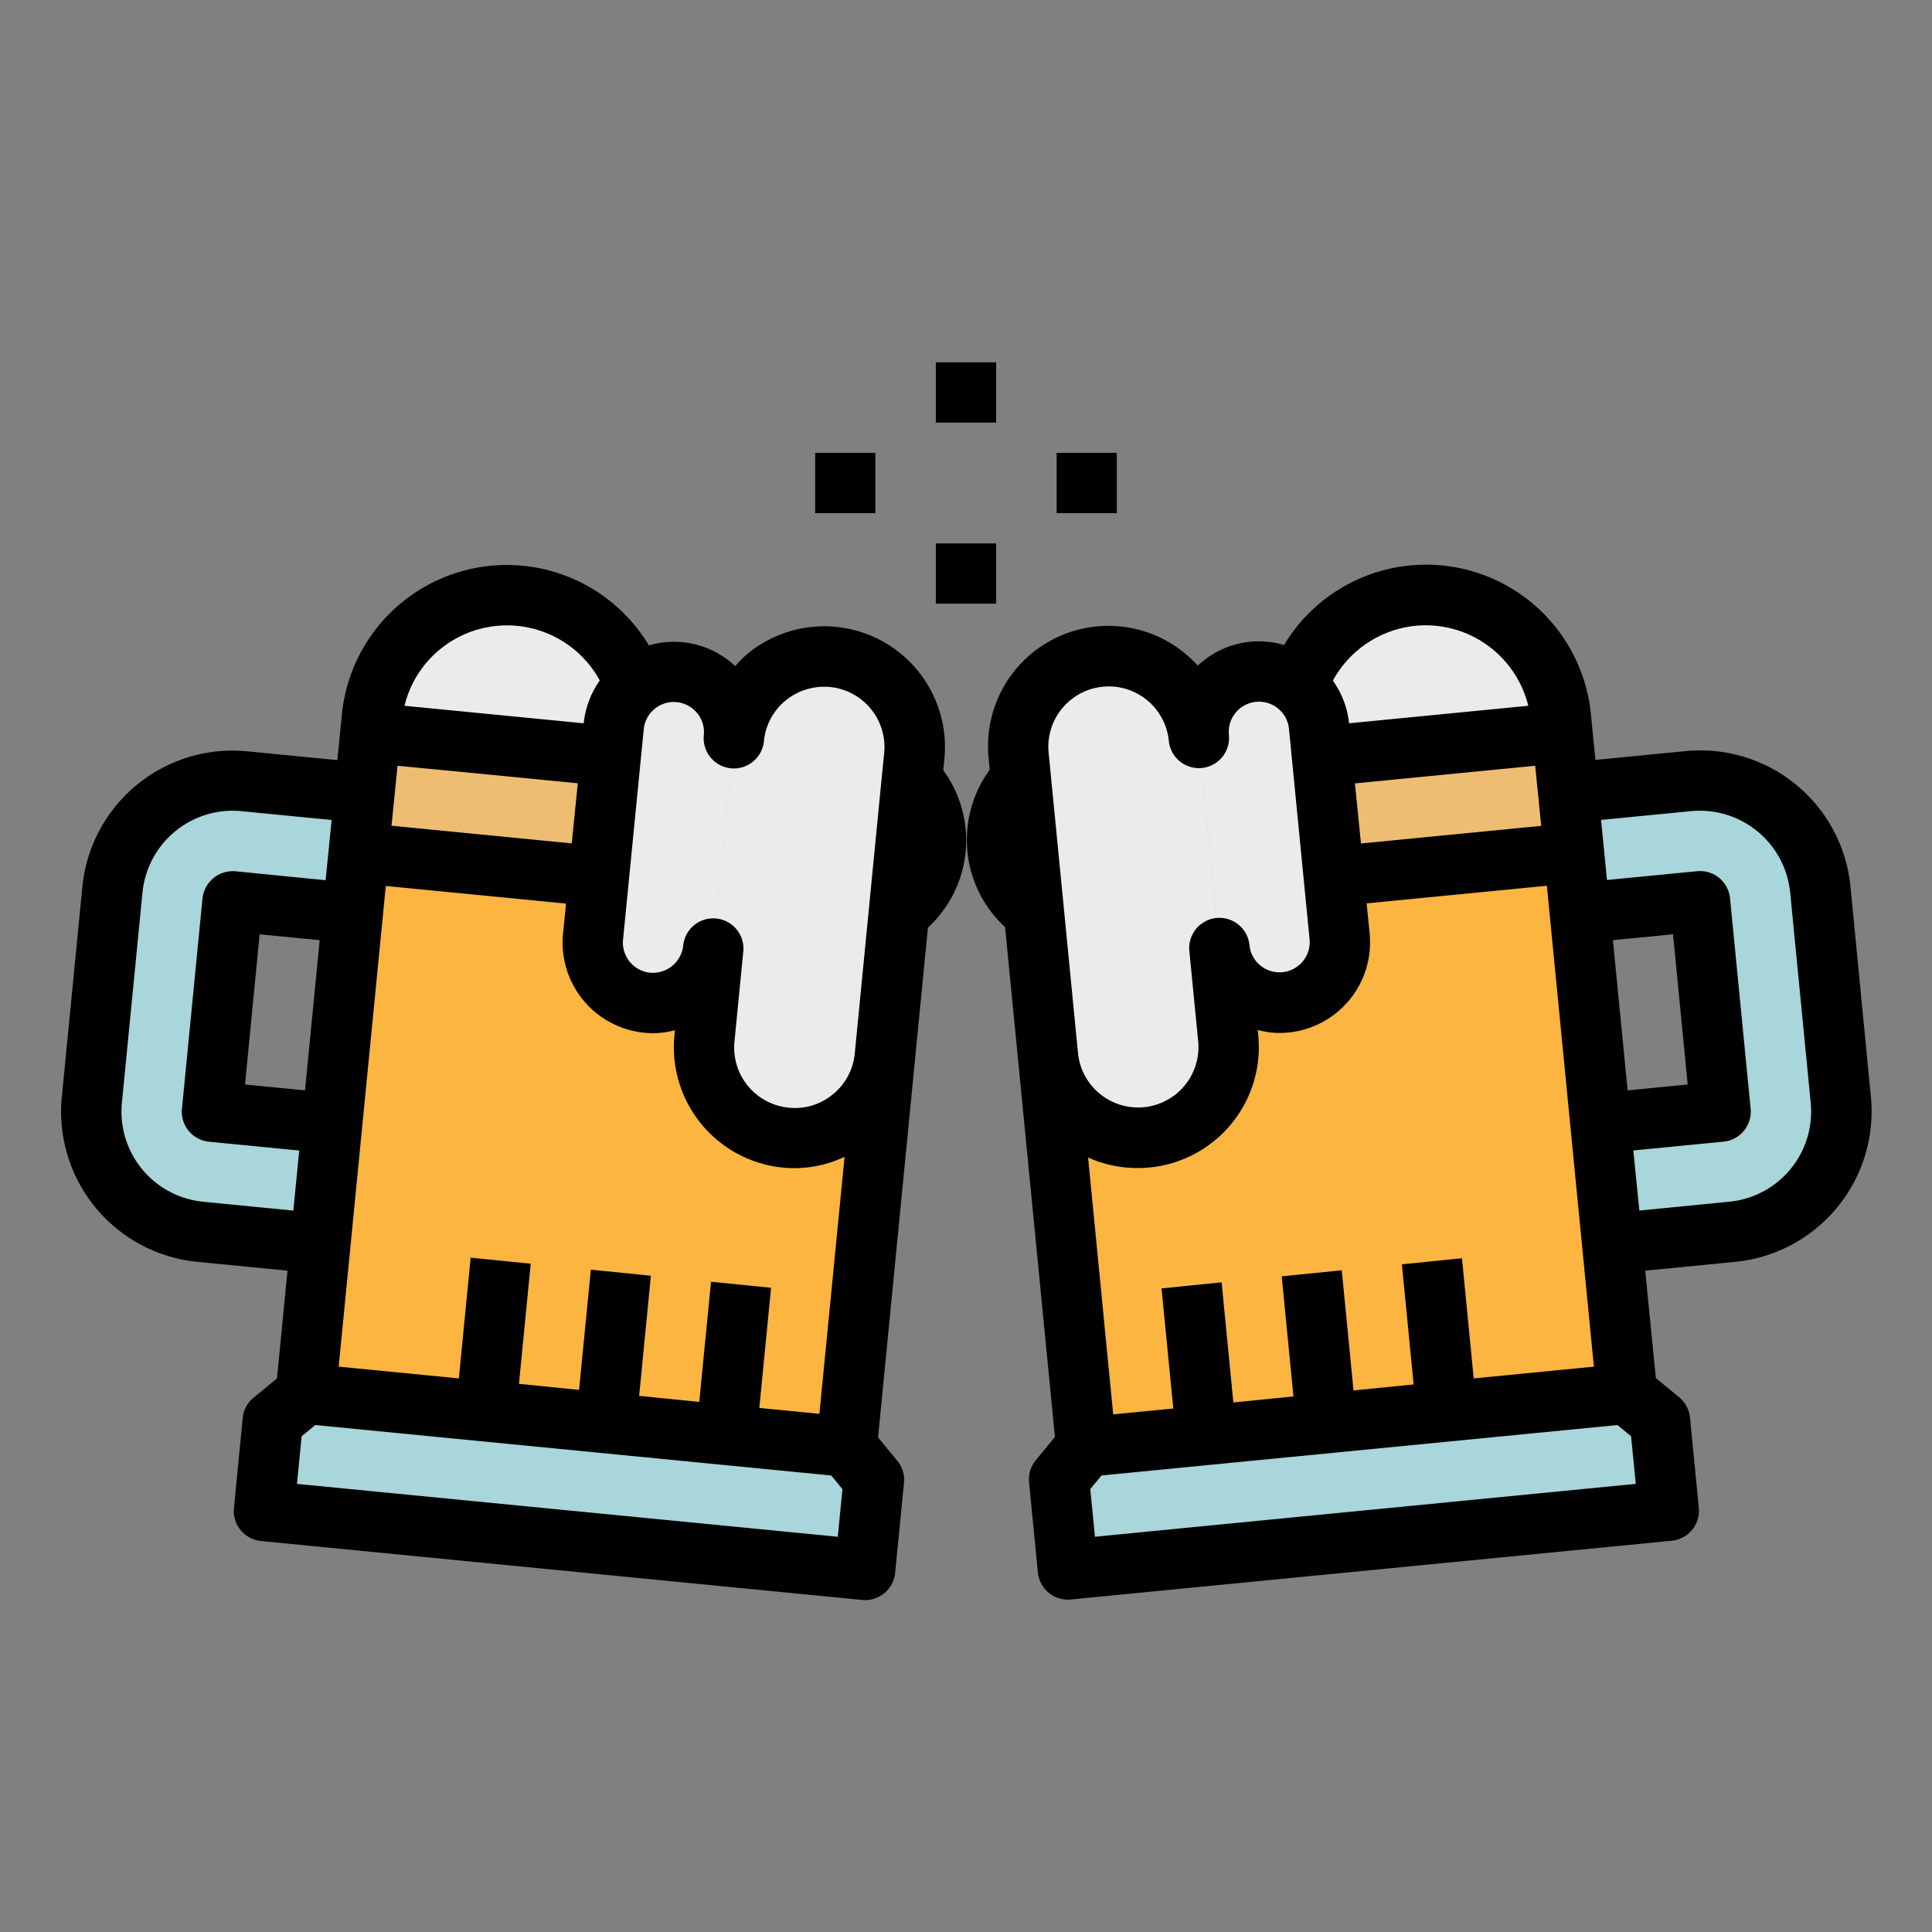 <?xml version="1.0" ?><svg viewBox="0 0 64 64" xmlns="http://www.w3.org/2000/svg"><rect x="0" y="0" width="64" height="64" fill="#808080" stroke="none"/><g data-name="filled outline" id="filled_outline"><polygon points="55.279 50.054 35.374 52 35.082 49.014 35.98 47.922 33.839 26.026 51.754 24.275 53.894 46.17 54.987 47.068 55.279 50.054" style="fill:#a8d6da"/><rect height="18" style="fill:#fbb540" transform="translate(36.125 77.939) rotate(-174.417)" width="18" x="10.963" y="29.089"/><path d="M55.93,25.876l-3.982.389.39,3.981,3.981-.389L57,36.824l-3.981.389.389,3.981,3.981-.389a4,4,0,0,0,3.592-4.37L60.3,29.468A4,4,0,0,0,55.93,25.876Z" style="fill:#a8d6da"/><polygon points="8.745 50.054 28.651 52 28.942 49.014 28.044 47.922 30.185 26.026 12.27 24.275 10.13 46.17 9.037 47.068 8.745 50.054" style="fill:#a8d6da"/><path d="M8.1,25.876l3.981.389-.389,3.981-3.982-.389-.681,6.967,3.981.389-.389,3.981-3.981-.389a4,4,0,0,1-3.592-4.37l.681-6.967A4,4,0,0,1,8.1,25.876Z" style="fill:#a8d6da"/><rect height="2" style="fill:#fbc778" width="2" x="31" y="12"/><rect height="2" style="fill:#fbc778" width="2" x="35" y="15"/><rect height="2" style="fill:#fbc778" width="2" x="27" y="15"/><rect height="2" style="fill:#fbc778" width="2" x="31" y="18"/><polygon points="28.257 45.751 10.42 43.203 10.13 46.17 9.037 47.068 28.942 49.014 28.044 47.922 28.257 45.751" style="fill:#8aced8"/><polygon points="35.781 45.737 53.617 43.189 53.907 46.156 55 47.054 35.095 49 35.993 47.907 35.781 45.737" style="fill:#8aced8"/><rect height="18" style="fill:#fbb540" transform="translate(36.125 77.939) rotate(-174.417)" width="18" x="10.963" y="29.089"/><rect height="2" style="fill:#fbc778" transform="translate(-22.896 64.836) rotate(-84.395)" width="4.999" x="21.807" y="44.045"/><rect height="2" style="fill:#fbc778" transform="translate(-26.101 60.522) rotate(-84.395)" width="5" x="17.826" y="43.655"/><rect height="2" style="fill:#fbc778" transform="translate(-29.306 56.209) rotate(-84.395)" width="4.999" x="13.845" y="43.266"/><path d="M12.27,24.275l13.713,1.34a3,3,0,1,1-.389,3.981l-13.713-1.34Z" style="fill:#eebd72"/><rect height="6" rx="3" ry="3" style="fill:#ebebeb" transform="translate(-5.373 53.507) rotate(-84.417)" width="16" x="18.81" y="26.715"/><rect height="4" rx="2" ry="2" style="fill:#ebebeb" transform="translate(-7.763 46.913) rotate(-84.417)" width="11" x="16.48" y="25.736"/><path d="M12.492,19.724h9a0,0,0,0,1,0,0v.5a4.5,4.5,0,0,1-4.5,4.5h0a4.5,4.5,0,0,1-4.5-4.5v-.5a0,0,0,0,1,0,0Z" style="fill:#ebebeb" transform="translate(31.741 45.997) rotate(-174.417)"/><rect height="18" style="fill:#fbb540" transform="translate(-3.497 4.467) rotate(-5.583)" width="18" x="35.061" y="29.089"/><rect height="4.999" style="fill:#fbc778" transform="translate(-4.194 4.077) rotate(-5.583)" width="2" x="38.718" y="42.545"/><rect height="5" style="fill:#fbc778" transform="translate(-4.136 4.462) rotate(-5.581)" width="2" x="42.698" y="42.155"/><rect height="4.999" style="fill:#fbc778" transform="translate(-4.08 4.848) rotate(-5.583)" width="2" x="46.68" y="41.766"/><path d="M51.754,24.275l-13.713,1.34A3,3,0,1,0,38.43,29.6l13.713-1.34Z" style="fill:#eebd72"/><rect height="16" rx="3" ry="3" style="fill:#ebebeb" transform="translate(-2.714 3.762) rotate(-5.583)" width="6" x="34.214" y="21.715"/><rect height="11" rx="2" ry="2" style="fill:#ebebeb" transform="translate(-2.499 4.222) rotate(-5.583)" width="4" x="40.045" y="22.236"/><path d="M47.032,19.724h0a4.5,4.5,0,0,1,4.5,4.5v.5a0,0,0,0,1,0,0h-9a0,0,0,0,1,0,0v-.5A4.5,4.5,0,0,1,47.032,19.724Z" style="fill:#ebebeb" transform="translate(-1.939 4.681) rotate(-5.583)"/><path d="M61.976,36.337,61.3,29.37a5,5,0,0,0-5.463-4.489l-2.986.292-.1-1-.049-.5a5.487,5.487,0,0,0-10.166-2.306,2.937,2.937,0,0,0-2.858.684,3.987,3.987,0,0,0-6.929,3.07l.037.378a3.933,3.933,0,0,0,.509,5.214l1.651,16.887-.634.772a1,1,0,0,0-.223.732l.292,2.986a1,1,0,0,0,.994.9c.032,0,.065,0,.1-.005l19.9-1.946a1,1,0,0,0,.9-1.092l-.291-2.985a1,1,0,0,0-.36-.676l-.772-.635L54.5,42.092l2.985-.292A5.007,5.007,0,0,0,61.976,36.337ZM50.855,25.367l.2,1.991-5.971.584-.2-1.991Zm-3.968-4.636a3.5,3.5,0,0,1,3.739,2.649l-5.937.58h0a2.947,2.947,0,0,0-.536-1.414A3.519,3.519,0,0,1,46.887,20.731ZM35.224,29.909h0l-.487-4.975a2,2,0,1,1,3.982-.389,1,1,0,0,0,1.99-.2,1,1,0,1,1,1.99-.2l.682,6.967a1,1,0,1,1-1.991.194,1,1,0,0,0-1.991.2l.292,2.985a2,2,0,0,1-3.981.391Zm2.469,8.783c.132,0,.264-.006.4-.019A4.007,4.007,0,0,0,41.682,34.3l-.018-.181a2.728,2.728,0,0,0,1.014.084,3,3,0,0,0,2.693-3.278l-.1-1,5.971-.583L52.8,45.272l-3.981.39-.389-3.981-1.991.2.389,3.98-1.991.2-.389-3.982-1.99.2.389,3.98-1.99.2-.389-3.981-1.991.2.39,3.981-1.991.194-.832-8.51A3.939,3.939,0,0,0,37.693,38.692ZM36.271,50.907l-.154-1.578.372-.452L53.58,47.206l.452.372.155,1.577ZM53.43,31.144l1.991-.194.486,4.976-1.99.194Zm.876,8.958-.2-1.991,2.986-.292a1,1,0,0,0,.9-1.092l-.682-6.967a1,1,0,0,0-1.092-.9l-2.985.291-.187-1.906-.008-.084,2.986-.292a3.01,3.01,0,0,1,3.278,2.694l.68,6.967a3,3,0,0,1-2.694,3.278Z"/><path d="M2.048,36.337A5,5,0,0,0,6.538,41.8l2.986.292-.349,3.569L8.4,46.3a.994.994,0,0,0-.36.675L7.75,49.956a1,1,0,0,0,.9,1.093L28.553,53c.033,0,.066.005.1.005a1,1,0,0,0,1-.9l.292-2.986a1,1,0,0,0-.223-.732l-.635-.772,1.225-12.526h0l.426-4.36a3.931,3.931,0,0,0,.509-5.213l.037-.379a4,4,0,0,0-6.52-3.481,4.176,4.176,0,0,0-.41.41,2.959,2.959,0,0,0-2.859-.687A5.49,5.49,0,0,0,11.324,23.68l-.049.5-.1,1-2.986-.292A5,5,0,0,0,2.729,29.37ZM21.325,24.155a1,1,0,1,1,1.99.2,1,1,0,0,0,1.991.2,1.985,1.985,0,0,1,.72-1.352,2.026,2.026,0,0,1,1.464-.445,2,2,0,0,1,1.8,2.186l-.1.995-.875,8.96a1.985,1.985,0,0,1-.72,1.348,1.964,1.964,0,0,1-1.465.446,2,2,0,0,1-1.8-2.186l.292-2.985a1,1,0,1,0-1.99-.2,1.012,1.012,0,0,1-1.093.9,1,1,0,0,1-.9-1.093Zm-6.75-2.644a3.5,3.5,0,0,1,5.293,1.03,3,3,0,0,0-.533,1.419h0L13.4,23.38A3.468,3.468,0,0,1,14.575,21.511Zm-1.406,3.856,3.113.3,2.858.28-.2,1.991-5.971-.585Zm-.389,3.982,5.971.583-.1,1a3,3,0,0,0,2.694,3.278,2.722,2.722,0,0,0,1.013-.084l-.017.181a4.006,4.006,0,0,0,3.591,4.371c.131.013.262.019.392.019a3.947,3.947,0,0,0,1.653-.375l-.833,8.512-1.99-.194.389-3.981-1.99-.2-.389,3.981-1.991-.2.389-3.98-1.99-.2-.39,3.982-1.99-.2.389-3.98-1.99-.2L15.2,45.662l-3.981-.39ZM27.536,48.877l.371.452-.154,1.578L9.838,49.156l.154-1.578.453-.372ZM8.117,35.926,8.6,30.95l1.99.194-.486,4.976Zm-4.079.606.682-6.967A3.005,3.005,0,0,1,7.7,26.856,2.909,2.909,0,0,1,8,26.871l2.986.292-.1,1-.1.995L7.8,28.862a1.012,1.012,0,0,0-1.092.9l-.681,6.967a1,1,0,0,0,.9,1.092l2.985.292-.067.689-.128,1.3L6.733,39.81a3,3,0,0,1-2.695-3.278Z"/><rect height="2" width="2" x="31" y="12"/><rect height="2" width="2" x="35" y="15"/><rect height="2" width="2" x="27" y="15"/><rect height="2" width="2" x="31" y="18"/></g></svg>